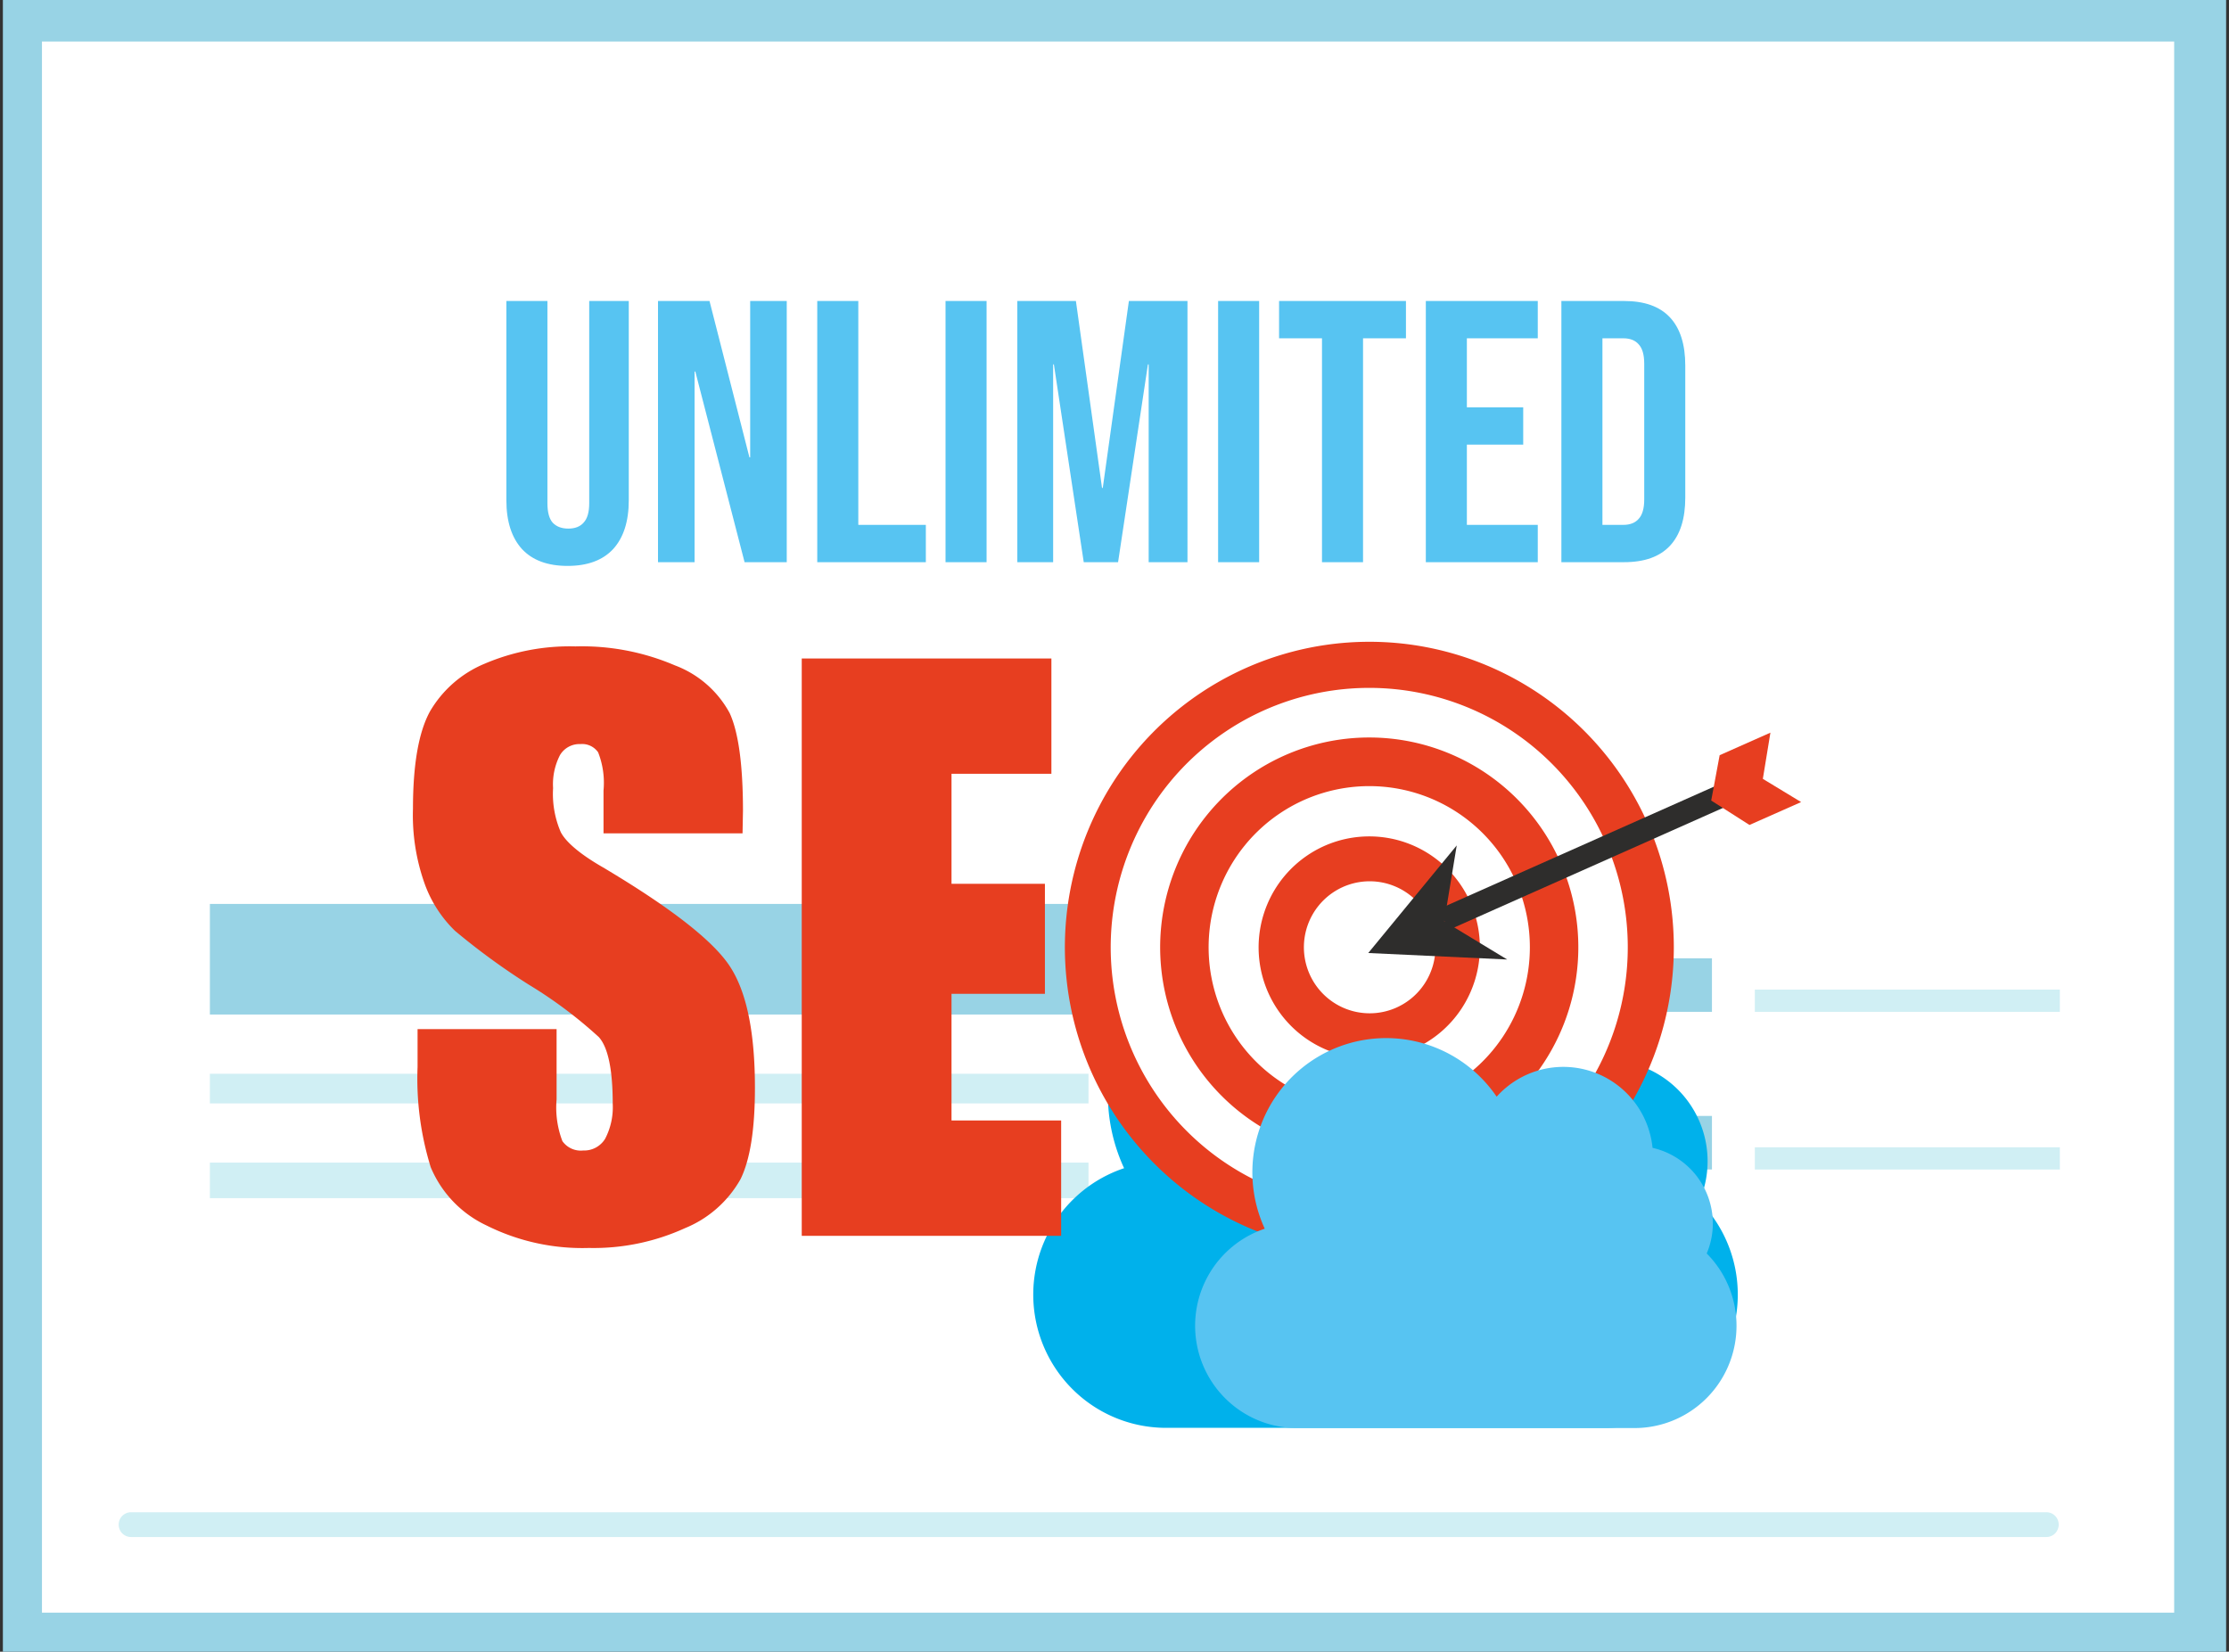 <svg xmlns="http://www.w3.org/2000/svg" width="448" height="332" fill="none" xmlns:v="https://vecta.io/nano"><rect width="100%" height="100%" fill="#333333" stroke="none"/><path d="M447.421 332V0H.579v332h446.842z" fill="#98d3e5"/><path d="M436.981 324.144V8.352H8.433v315.792h428.548z" fill="#fff"/><path d="M250.095 208.845a10.85 10.85 0 0 1-6.03-1.824c-1.786-1.191-3.178-2.885-4-4.867s-1.038-4.165-.62-6.27 1.451-4.039 2.969-5.557 3.451-2.551 5.556-2.969a10.85 10.85 0 0 1 11.135 4.621c1.191 1.785 1.825 3.884 1.823 6.03-.003 2.873-1.145 5.627-3.176 7.658a10.85 10.85 0 0 1-7.657 3.178zm0-19.299a8.46 8.46 0 0 0-4.705 1.421c-1.393.928-2.479 2.249-3.122 3.795a8.47 8.47 0 0 0-.486 4.891c.325 1.643 1.13 3.152 2.313 4.336s2.691 1.992 4.332 2.32a8.46 8.46 0 0 0 4.891-.48c1.547-.64 2.869-1.725 3.8-3.117s1.426-3.028 1.426-4.703a8.45 8.45 0 0 0-.639-3.239c-.424-1.028-1.046-1.961-1.831-2.748a8.46 8.46 0 0 0-2.742-1.839c-1.026-.427-2.126-.647-3.237-.649v.012zm0 50.992a10.85 10.85 0 0 1-6.029-1.822c-1.785-1.191-3.177-2.884-4-4.866s-1.039-4.163-.622-6.268a10.84 10.84 0 0 1 2.966-5.557c1.516-1.518 3.448-2.552 5.552-2.972s4.286-.205 6.268.615 3.677 2.211 4.869 3.995a10.85 10.85 0 0 1 1.829 6.028c-.003 2.874-1.145 5.629-3.176 7.662s-4.784 3.179-7.657 3.185zm0-19.298c-1.675-.003-3.313.492-4.706 1.421s-2.48 2.251-3.122 3.798-.81 3.249-.484 4.892a8.46 8.46 0 0 0 15.34 3.046c.929-1.393 1.424-3.031 1.421-4.706-.003-2.241-.894-4.388-2.478-5.973a8.46 8.46 0 0 0-5.971-2.478z" fill="#9dc11e"/><path d="M245.852 231.992l2.479 2.468 7.448-7.462M245.852 200l2.479 2.468 7.448-7.462" stroke="#294459" stroke-miterlimit="10"/><path d="M344.08 192.621h-75.429v10.764h75.429v-10.764z" fill="#98d3e5"/><path d="M414.003 198.914h-61.306v4.47h61.306v-4.47z" fill="#d0eff4"/><path d="M344.08 224.305h-75.429v10.763h75.429v-10.763z" fill="#98d3e5"/><path d="M414.003 230.609h-61.306v4.47h61.306v-4.47z" fill="#d0eff4"/><path d="M218.774 181.691H42.185v22.231h176.589v-22.231z" fill="#98d3e5"/><path d="M218.774 215.83H42.185v5.96h176.589v-5.96zm0 17.856H42.185v7.151h176.589v-7.151zm192.452 75.261H26.334a2.49 2.49 0 0 1-1.753-.726 2.47 2.47 0 0 1-.537-.804 2.48 2.48 0 0 1-.189-.949 2.48 2.48 0 0 1 .718-1.769 2.49 2.49 0 0 1 .807-.543 2.48 2.48 0 0 1 .954-.191h384.952a2.48 2.48 0 0 1 2.292 3.449 2.47 2.47 0 0 1-.552.82c-.236.234-.518.417-.827.54a2.47 2.47 0 0 1-.973.173z" fill="#d0eff4"/><g clip-path="url(#A)"><path d="M341.594 241.359c1.158-2.735 1.703-5.691 1.598-8.661a20.38 20.38 0 0 0-2.203-8.525 20.32 20.32 0 0 0-5.591-6.789 20.22 20.22 0 0 0-7.929-3.778c-.451-4.543-2.209-8.856-5.06-12.415s-6.67-6.21-10.994-7.63-8.966-1.547-13.362-.368a23.46 23.46 0 0 0-11.395 7.013 35.03 35.03 0 0 0-21.031-14.446c-8.568-1.996-17.572-.684-25.221 3.675s-13.385 11.446-16.067 19.853a35.27 35.27 0 0 0 1.588 25.525c-6.018 2.01-11.125 6.106-14.407 11.552s-4.523 11.887-3.502 18.168 4.238 11.992 9.075 16.11a26.63 26.63 0 0 0 17.318 6.358h88.144a26.62 26.62 0 0 0 14.816-4.486 26.76 26.76 0 0 0 9.844-11.984 26.86 26.86 0 0 0 1.561-15.45c-1.012-5.192-3.534-9.967-7.248-13.722h.066z" fill="#00b1eb"/><path d="M336.416 190.409c0 12.144-3.588 24.016-10.312 34.114s-16.279 17.97-27.459 22.618a60.99 60.99 0 0 1-35.354 3.498c-11.87-2.367-22.774-8.214-31.333-16.8a61.47 61.47 0 0 1-16.752-31.436 61.61 61.61 0 0 1 3.473-35.479 61.36 61.36 0 0 1 22.529-27.564A61.04 61.04 0 0 1 275.199 129a61 61 0 0 1 23.425 4.668 61.2 61.2 0 0 1 19.861 13.31 61.43 61.43 0 0 1 13.271 19.926c3.076 7.451 4.66 15.439 4.66 23.505z" fill="#e73e20"/><path d="M327.161 190.409c0 10.313-3.048 20.394-8.757 28.969s-13.825 15.258-23.32 19.205a51.79 51.79 0 0 1-30.022 2.967 51.91 51.91 0 0 1-26.605-14.27c-7.267-7.293-12.215-16.584-14.22-26.698a52.31 52.31 0 0 1 2.957-30.127 52.1 52.1 0 0 1 19.137-23.402 51.84 51.84 0 0 1 28.869-8.787 51.87 51.87 0 0 1 36.742 15.272 52.24 52.24 0 0 1 15.219 36.871z" fill="#fff"/><path d="M317.222 190.408c0 8.341-2.464 16.494-7.082 23.429a42.05 42.05 0 0 1-18.859 15.532c-7.679 3.191-16.128 4.027-24.28 2.399s-15.639-5.643-21.516-11.541a42.21 42.21 0 0 1-11.501-21.592c-1.621-8.18-.789-16.659 2.391-24.364a42.14 42.14 0 0 1 15.478-18.926c6.91-4.633 15.035-7.107 23.347-7.107 11.145 0 21.833 4.443 29.714 12.352s12.308 18.634 12.308 29.818z" fill="#e73e20"/><path d="M307.483 190.41a32.48 32.48 0 0 1-5.441 17.998c-3.547 5.328-8.589 9.48-14.488 11.932a32.18 32.18 0 0 1-18.653 1.843c-6.262-1.25-12.014-4.335-16.529-8.866s-7.59-10.303-8.835-16.587-.607-12.798 1.837-18.718 6.581-10.979 11.89-14.539a32.21 32.21 0 0 1 17.936-5.459 32.16 32.16 0 0 1 12.357 2.46 32.26 32.26 0 0 1 10.477 7.022 32.38 32.38 0 0 1 6.997 10.513 32.5 32.5 0 0 1 2.452 12.401z" fill="#fff"/><path d="M297.434 190.409a22.38 22.38 0 0 1-3.736 12.403c-2.441 3.672-5.912 6.535-9.974 8.227a22.17 22.17 0 0 1-12.849 1.279 22.22 22.22 0 0 1-11.39-6.101 22.34 22.34 0 0 1-6.091-11.424c-.86-4.329-.421-8.817 1.261-12.895s4.532-7.564 8.189-10.017a22.18 22.18 0 0 1 12.356-3.762c2.918-.003 5.809.572 8.507 1.691s5.148 2.76 7.213 4.83 3.703 4.528 4.821 7.234a22.35 22.35 0 0 1 1.693 8.535z" fill="#e73e20"/><path d="M288.509 190.409a13.3 13.3 0 0 1-2.228 7.371 13.24 13.24 0 0 1-5.934 4.887 13.18 13.18 0 0 1-7.639.755c-2.565-.512-4.92-1.776-6.77-3.631s-3.108-4.22-3.618-6.794a13.32 13.32 0 0 1 .752-7.666c1.001-2.424 2.696-4.496 4.87-5.954a13.19 13.19 0 0 1 7.346-2.236c3.506 0 6.869 1.397 9.349 3.886s3.872 5.863 3.872 9.382z" fill="#fff"/><g fill="#2e2d2c"><path d="M351.996 154.778l-62.772 27.927 1.875 4.245 62.772-27.927-1.875-4.245z"/><g fill-rule="evenodd"><path d="M302.921 192.863l-12.649-7.673 2.512-15.258-17.783 21.627 27.92 1.304z"/></g></g><g fill="#e73e20"><path fill-rule="evenodd" d="M362 161.219l-7.691-4.666 1.521-9.287-10.203 4.533-1.697 9.111 7.691 4.909 10.379-4.6z"/><path d="M149.241 167.499h-27.942v-8.602c.246-2.607-.124-5.236-1.08-7.673a3.9 3.9 0 0 0-1.561-1.314 3.88 3.88 0 0 0-2.009-.345 4.52 4.52 0 0 0-2.353.539 4.54 4.54 0 0 0-1.746 1.673c-1.051 2.045-1.531 4.337-1.388 6.634-.185 3.029.344 6.059 1.543 8.845 1.013 1.968 3.834 4.423 8.506 7.098 13.398 7.976 21.838 14.521 25.319 19.637s5.215 13.357 5.201 24.723c0 8.27-.962 14.366-2.887 18.288-2.507 4.459-6.445 7.935-11.172 9.862a44.21 44.21 0 0 1-19.304 3.98 43.06 43.06 0 0 1-20.604-4.533c-5.048-2.371-9.037-6.54-11.194-11.698a60.11 60.11 0 0 1-2.644-20.145v-7.607h27.942v14.13c-.25 2.847.149 5.713 1.168 8.381.469.659 1.104 1.18 1.84 1.51a4.53 4.53 0 0 0 2.347.37 4.92 4.92 0 0 0 2.524-.582 4.94 4.94 0 0 0 1.883-1.784 13.71 13.71 0 0 0 1.521-7.01c0-6.84-.926-11.307-2.777-13.401a89.12 89.12 0 0 0-14.081-10.548c-5.186-3.275-10.148-6.895-14.852-10.835-2.685-2.608-4.749-5.791-6.038-9.31a40.97 40.97 0 0 1-2.402-15.236c0-8.846 1.131-15.347 3.394-19.504a22.83 22.83 0 0 1 10.974-9.619 43.55 43.55 0 0 1 18.29-3.494c6.85-.192 13.66 1.106 19.964 3.803 4.703 1.756 8.615 5.156 11.018 9.575 1.778 3.848 2.674 10.379 2.689 19.593l-.088 4.599zm11.899-35.138h50.177v23.175h-20.075v22.114h18.774v22.113h-18.774v25.452h22.036v23.197H161.14V132.361z"/></g><path d="M343.027 251.95a15.53 15.53 0 0 0 1.234-6.081 15.65 15.65 0 0 0-3.426-9.696 15.55 15.55 0 0 0-8.694-5.452c-.35-3.487-1.702-6.796-3.892-9.526a18.02 18.02 0 0 0-8.44-5.852 17.97 17.97 0 0 0-10.255-.283c-3.374.905-6.413 2.773-8.748 5.378-3.802-5.593-9.56-9.548-16.132-11.079s-13.478-.526-19.346 2.815-10.27 8.774-12.331 15.221a27.06 27.06 0 0 0 1.202 19.579 20.51 20.51 0 0 0-11.058 8.895 20.62 20.62 0 0 0-2.662 13.969c.796 4.825 3.28 9.208 7.006 12.362s8.451 4.871 13.325 4.844h67.717a20.44 20.44 0 0 0 11.38-3.466 20.54 20.54 0 0 0 7.546-9.223c1.552-3.756 1.959-7.888 1.172-11.876s-2.736-7.652-5.598-10.529z" fill="#57c4f2"/></g><path d="M114.075 113.75c-4 0-7.05-1.125-9.15-3.375-2.1-2.3-3.15-5.575-3.15-9.825V60.5h8.25v40.65c0 1.8.35 3.1 1.05 3.9.75.8 1.8 1.2 3.15 1.2s2.375-.4 3.075-1.2c.75-.8 1.125-2.1 1.125-3.9V60.5h7.95v40.05c0 4.25-1.05 7.525-3.15 9.825-2.1 2.25-5.15 3.375-9.15 3.375zm18.176-53.25h10.35l8.025 31.425h.15V60.5h7.35V113h-8.475l-9.9-38.325h-.15V113h-7.35V60.5zm32.007 0h8.25v45h13.575v7.5h-21.825V60.5zm25.781 0h8.25V113h-8.25V60.5zm14.429 0h11.775l5.25 37.575h.15l5.25-37.575h11.775V113h-7.8V73.25h-.15l-6 39.75h-6.9l-6-39.75h-.15V113h-7.2V60.5zm40.356 0h8.25V113h-8.25V60.5zm20.879 7.5h-8.625v-7.5h25.5V68h-8.625v45h-8.25V68zm20.869-7.5h22.5V68h-14.25v13.875h11.325v7.5h-11.325V105.5h14.25v7.5h-22.5V60.5zm27.246 0h12.6c4.1 0 7.175 1.1 9.225 3.3s3.075 5.425 3.075 9.675v26.55c0 4.25-1.025 7.475-3.075 9.675s-5.125 3.3-9.225 3.3h-12.6V60.5zm12.45 45c1.35 0 2.375-.4 3.075-1.2.75-.8 1.125-2.1 1.125-3.9V73.1c0-1.8-.375-3.1-1.125-3.9-.7-.8-1.725-1.2-3.075-1.2h-4.2v37.5h4.2z" fill="#57c4f2"/><defs><clipPath id="A"><path fill="#fff" transform="translate(83 129)" d="M0 0h279v158H0z"/></clipPath></defs></svg>